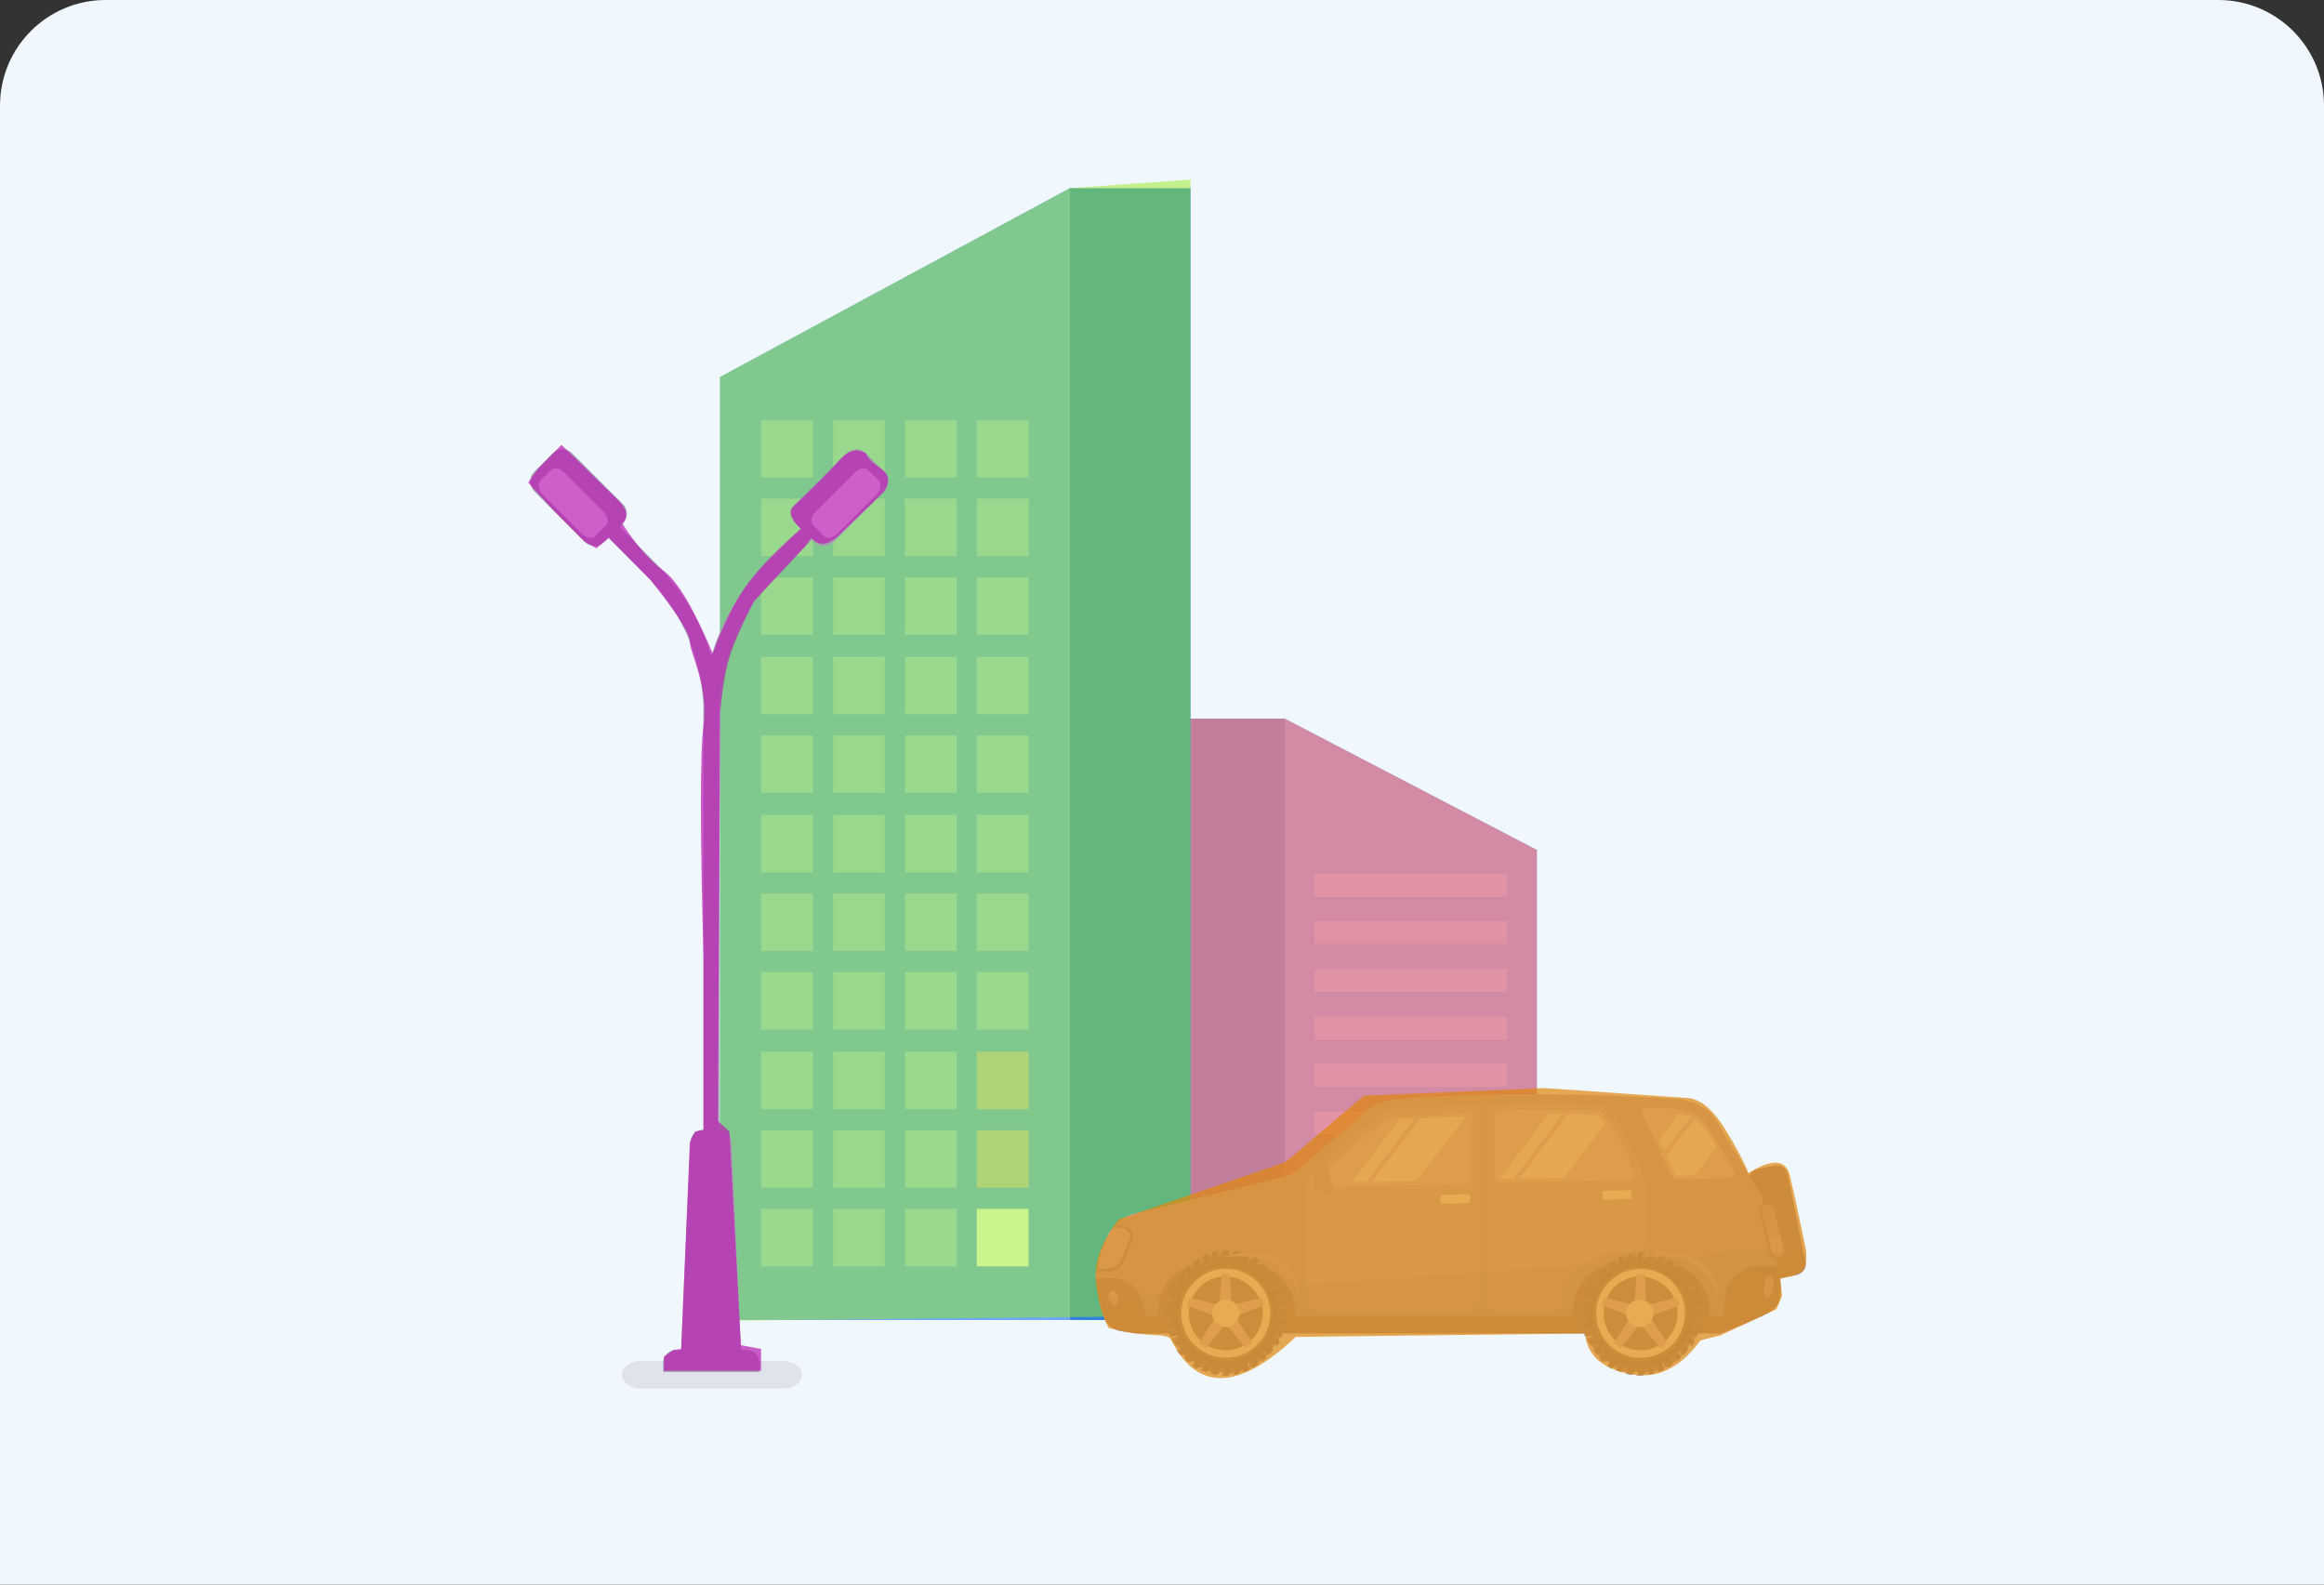 <svg xmlns="http://www.w3.org/2000/svg" xmlns:xlink="http://www.w3.org/1999/xlink" width="220" height="150"><rect width="100%" height="100%" fill="#333333" stroke="none"/><style><![CDATA[.B{fill:#fff}.C{fill:#a39bad}.D{fill-rule:nonzero}.E{fill:#a49dae}.F{fill:#fefefe}.G{fill:#9892a2}.H{fill:#a59daf}.I{fill:#ccc3d9}.J{fill:#d0c7dd}]]></style><defs><path d="M10 0h200c5.523 0 10 4.477 10 10v140H0V10C0 4.477 4.477 0 10 0z" id="A"/><path id="B" d="M59.176 18.403c.065.065.13.194.194.26l.324-.194s0-.065.065-.065v-.065c-.065-.13-.13-.194-.26-.324-.065.13-.065.26-.065.26l-.26.13z"/><path id="C" d="M50.493 21.254c.065-2.462 2.138-4.406 4.6-4.406 2.462.065 4.406 2.138 4.406 4.6-.065 2.462-2.138 4.406-4.6 4.406-2.527-.065-4.47-2.138-4.406-4.6z"/><path id="D" d="M49.975 21.254c.065-2.722 2.333-4.925 5.12-4.86 2.722.065 4.925 2.333 4.86 5.12-.065 2.722-2.333 4.925-5.12 4.86-2.722-.13-4.925-2.398-4.86-5.12zm.065 0c-.065 2.722 2.074 5 4.795 5.054s5-2.074 5.054-4.795-2.074-5-4.795-5.054c-2.722-.13-5 2.074-5.054 4.795z"/><path id="E" d="M58.4 25.142l.26.26s.065 0 .13.065l.26-.26c-.13 0-.26-.065-.26-.065l-.194-.194-.194.194z"/><path id="F" d="M58.982 24.494l.26.194h.13c.065-.13.13-.194.26-.324h-.26l-.194-.13c-.065.13-.13.194-.194.26z"/><path id="G" d="M56.908 26.114c.065-.065.194-.065.26-.13l.13.26s.13.065.194.13l-.39.194c-.065-.065-.13-.065-.13-.065l-.065-.39z"/><path id="H" d="M57.88 25.984l-.194-.324c.065-.065.194-.13.26-.194l.13.194a.67.67 0 0 0 .259.065c-.13.065-.194.13-.324.194h-.065c0 .13-.065.065-.065.065z"/><path id="I" d="M59.5 23.78l.324.194h.13c.065-.13.13-.26.194-.324h-.26l-.26-.13c-.065.065-.065.13-.13.26z"/><path id="J" d="M60.084 20.865v.324h.39s.065-.065.13-.065v-.39c-.13.065-.194.194-.194.194l-.324-.065z"/><path id="K" d="M56.066 26.373c.13 0 .194-.065.324-.065l.065.26.065.065c.065 0 .065.065.13.13-.13.065-.26.065-.39.13l-.13-.13-.065-.39z"/><path id="L" d="M59.824 22.94l.324.13s.065 0 .13-.065c.065-.13.065-.26.13-.39-.13.065-.26.065-.26.065l-.26-.065c0 .13 0 .26-.065.324z"/><path id="M" d="M59.89 20.023c0 .065.065.194.065.324l.39-.065.13-.13c0-.13-.065-.26-.13-.39l-.194.194-.26.065z"/><path id="N" d="M59.63 19.18c.065.065.065.194.13.26l.324-.13s.065-.065.065-.13c-.065-.13-.13-.26-.194-.324-.065.13-.13.194-.13.194l-.194.13z"/><path id="O" d="M60.02 22.096l.39.065s.065 0 .13-.065c0-.13 0-.26.065-.39l-.26.13h-.26c0 .065 0 .13-.065.26z"/><path id="P" d="M50.3 24.235l.324-.194c.065.065.13.194.194.26l-.194.13s-.065.13-.065.26c-.065-.13-.13-.194-.194-.324V24.3c-.065 0-.065-.065-.065-.065z"/><path id="Q" d="M50.234 23.263c.065.065.065.194.13.26l-.26.13s-.065.13-.13.194l-.194-.39c.065-.065.065-.13.065-.13l.39-.065z"/><path id="R" d="M55.16 26.438h.324v.26s.065.13.194.194h-.39c-.065-.065-.065-.13-.065-.13l-.065-.324z"/><path id="S" d="M51.206 24.753l.194.194-.194.194s0 .13-.065.26l-.26-.26c0-.065.065-.13.065-.13l.26-.26z"/><path id="T" d="M49.52 21.513h.39v.324h-.26s-.13.065-.194.194v-.39c0-.065.065-.13.065-.13z"/><path id="U" d="M49.975 22.42c0 .13.065.194.065.324l-.26.065-.065.065c0 .065-.065.065-.13.13-.065-.13-.065-.26-.13-.39l.13-.13.39-.065z"/><path id="V" d="M53.41 26.244c.065 0 .194.065.26.065l-.065.26a.67.67 0 0 0 .065.259c-.13 0-.26-.065-.39-.13 0-.065-.065-.13-.065-.13l.194-.324z"/><path id="W" d="M54.252 26.438c.13 0 .194 0 .324.065v.26l.13.26c-.13 0-.26 0-.39-.065-.065-.065-.065-.13-.065-.13v-.39z"/><path id="X" d="M52.567 25.855c.065.065.194.065.26.13l-.13.26v.26c-.13-.065-.26-.13-.324-.194v-.13l.194-.324z"/><path id="Y" d="M51.854 25.4c.065.065.13.13.26.194l-.13.194v.26c-.13-.065-.194-.13-.324-.26v-.13l.194-.26z"/><path id="Z" d="M51.595 16.848c.13.065.26.065.26.065l.13.194c.065-.065.194-.13.26-.194l-.194-.324s-.065 0-.065-.065h-.065c-.065.194-.194.26-.324.324z"/><path id="a" d="M55.418 16.005v.26c.13 0 .194 0 .324.065l.065-.39s0-.065-.065-.13c-.13 0-.26 0-.39-.065a.67.67 0 0 0 .065.259z"/><path id="b" d="M57.103 16.718c.065.065.194.065.26.13l.194-.324v-.13c-.13-.065-.26-.13-.324-.194v.26l-.13.26z"/><path id="c" d="M56.325 16.135l-.065.26c.13 0 .194.065.26.065l.13-.324s0-.065-.065-.13c-.13-.065-.26-.065-.39-.13.13.13.13.26.13.26z"/><path id="d" d="M53.344 16.005l.194.194.065.26c.065 0 .194-.065.324-.065l-.065-.39-.13-.13c-.13.065-.26.065-.39.13z"/><path id="e" d="M50.947 18.208c-.065.065-.13.13-.194.26l-.194-.13h-.26c.065-.13.13-.194.26-.324h.13l.26.194z"/><path id="f" d="M50.104 19.764c0 .065-.065.194-.065.26l-.26-.065s-.13.065-.26.065c0-.13.065-.26.13-.39.065 0 .13-.065.13-.065l.324.194z"/><path id="g" d="M54.316 15.81c.065.13.194.194.194.194v.26h.324v-.39s-.065-.065-.065-.13c-.194 0-.324 0-.454.065z"/><path id="h" d="M52.437 16.33a.8.8 0 0 1 .194.13l.13.26c.065-.065.194-.065.26-.13l-.13-.324s-.065-.065-.13-.065-.194.065-.324.13z"/><path id="i" d="M50.493 18.92c-.065.065-.065.194-.13.26l-.26-.13h-.26c.065-.13.13-.26.194-.324h.13l.324.194z"/><path id="j" d="M49.9 20.606c0 .13 0 .194-.065.324h-.26l-.26.13c0-.13 0-.26.065-.39.065-.065.13-.065.13-.065h.39z"/><path id="k" d="M57.88 17.172c.065.065.194.13.26.194l.194-.26v-.13c-.13-.065-.194-.13-.324-.26v.26l-.13.194z"/><path id="l" d="M51.595 17.56l-.194.194-.194-.194s-.13 0-.26-.065l.26-.26c.065 0 .13.065.13.065l.26.26z"/><path id="m" d="M58.593 17.7l.194.194.26-.26s0-.065.065-.13l-.26-.26c0 .13-.065.26-.065.26l-.194.194z"/><path id="n" d="M49.52 22.615s-.065 0 0 0c-.065 0-.065 0 0 0-.065-.065-.065-.065 0 0z"/><path id="o" d="M50.752 21.32c0 2.333 1.88 4.212 4.212 4.212s4.212-1.88 4.212-4.212-1.88-4.212-4.212-4.212-4.212 1.88-4.212 4.212z"/><path id="p" d="M15.696 15.94h-2.462c-2.592 0-4.795 2.01-5 4.6.13-2.85 1.36-6.026 7.452-4.6z"/></defs><g fill="none" fill-rule="evenodd"><mask id="q" class="B"><use xlink:href="#A"/></mask><use fill="#f0f7ff" xlink:href="#A"/><g mask="url(#q)"><g class="D"><path fill="#6aa5fe" d="M121.623 125.184h23.86V80.46l-23.86-12.43z"/><path d="M142.67 118.742v2.177h-18.235v-2.177h18.235zm0-4.536v2.177h-18.235v-2.177h18.235zm0-4.536v2.177h-18.235v-2.177h18.235zm0-4.445v2.177h-18.235v-2.177h18.235zm0-4.536v2.177h-18.235v-2.177h18.235zm0-4.445v2.177h-18.235v-2.177h18.235zm0-4.536v2.177h-18.235v-2.177h18.235zm0-4.536v2.177h-18.235v-2.177h18.235zm0-4.445v2.177h-18.235v-2.177h18.235z" opacity=".33" class="B"/><path fill="#3080e0" d="M112.37 68.03h9.253v57.154h-9.253z"/></g><path fill-opacity=".7" fill="#ff7f7f" d="M112.37 68.03h9.253l23.86 12.43v44.725H112.37z"/><g class="D"><path fill="#6aa5fe" d="M101.27 124.957H68.157V35.688l33.113-17.872z"/><path d="M76.957 114.433v5.443h-4.9v-5.443h4.9zm6.804 0v5.443h-4.9v-5.443h4.9zm6.804 0v5.443h-4.9v-5.443h4.9zm-13.608-7.44v5.443h-4.9v-5.443h4.9zm6.804 0v5.443h-4.9v-5.443h4.9zm6.804 0v5.443h-4.9v-5.443h4.9zm-13.608-7.44v5.443h-4.9v-5.443h4.9zm6.804 0v5.443h-4.9v-5.443h4.9zm6.804 0v5.443h-4.9v-5.443h4.9zm-13.608-7.53v5.443h-4.9v-5.443h4.9zm6.804 0v5.443h-4.9v-5.443h4.9zm6.804 0v5.443h-4.9v-5.443h4.9zm6.804 0v5.443h-4.9v-5.443h4.9zm-20.412-7.44v5.443h-4.9v-5.443h4.9zm6.804 0v5.443h-4.9v-5.443h4.9zm6.804 0v5.443h-4.9v-5.443h4.9zm6.804 0v5.443h-4.9v-5.443h4.9zm-20.412-7.44v5.443h-4.9v-5.443h4.9zm6.804 0v5.443h-4.9v-5.443h4.9zm6.804 0v5.443h-4.9v-5.443h4.9zm6.804 0v5.443h-4.9v-5.443h4.9zm-20.412-7.53v5.443h-4.9v-5.443h4.9zm6.804 0v5.443h-4.9v-5.443h4.9zm6.804 0v5.443h-4.9v-5.443h4.9zm6.804 0v5.443h-4.9v-5.443h4.9zm-20.412-7.44v5.443h-4.9V62.18h4.9zm6.804 0v5.443h-4.9V62.18h4.9zm6.804 0v5.443h-4.9V62.18h4.9zm6.804 0v5.443h-4.9V62.18h4.9zm-20.412-7.53v5.443h-4.9V54.65h4.9zm6.804 0v5.443h-4.9V54.65h4.9zm6.804 0v5.443h-4.9V54.65h4.9zm6.804 0v5.443h-4.9V54.65h4.9zM76.957 47.2v5.443h-4.9V47.2h4.9zm6.804 0v5.443h-4.9V47.2h4.9zm6.804 0v5.443h-4.9V47.2h4.9zm6.804 0v5.443h-4.9V47.2h4.9zm-20.412-7.44v5.443h-4.9V39.77h4.9zm6.804 0v5.443h-4.9V39.77h4.9zm6.804 0v5.443h-4.9V39.77h4.9zm6.804 0v5.443h-4.9V39.77h4.9z" opacity=".353" class="B"/><g fill="#c6bdd2"><path d="M92.47 99.555h4.9v5.443h-4.9zm0 7.44h4.9v5.443h-4.9z"/></g><path d="M92.47 114.433h4.9v5.443h-4.9z" class="B"/><path fill="#3080e0" d="M101.27 17.816h11.43v107.14h-11.43z"/></g><path fill-opacity=".5" fill="#97ed1d" d="M68.157 35.688l33.113-17.872L112.7 17v107.568l-44.544.454z"/><g class="D"><path d="M75.9 130.144c0 .708-.762 1.306-1.742 1.306H60.614c-.925 0-1.742-.6-1.742-1.306s.762-1.306 1.742-1.306h13.554c.98 0 1.742.6 1.742 1.306h0z" opacity=".2" class="G"/><g class="H"><path d="M68.07 114.685h-1.47V67.6c0-4.953-1.905-9.58-5.39-13.064L56.64 49.91l1.034-1.034 4.572 4.627a19.8 19.8 0 0 1 5.824 14.098v47.084z"/><path d="M68.07 114.685H66.6V67.6a19.8 19.8 0 0 1 5.824-14.098l4.572-4.627 1.034 1.034-4.572 4.627c-3.484 3.484-5.4 8.1-5.4 13.064v47.084zm-9.143-65.1L57.24 51.27c-.544.544-1.36.544-1.905 0L50.6 46.536c-.544-.544-.544-1.36 0-1.905l1.687-1.687c.544-.544 1.36-.544 1.905 0l4.736 4.736c.544.5.544 1.36 0 1.905z"/></g><path d="M57.348 49.747l-.98.98c-.327.327-.87.218-1.306-.218l-3.7-3.7c-.38-.38-.5-.98-.218-1.306l.98-.98c.327-.327.87-.218 1.306.218l3.7 3.7c.435.38.5.98.218 1.306z" class="B"/><path d="M75.365 49.584l1.687 1.687c.544.544 1.36.544 1.905 0l4.736-4.736c.544-.544.544-1.36 0-1.905l-1.687-1.687c-.544-.544-1.36-.544-1.905 0l-4.736 4.736c-.5.5-.5 1.36 0 1.905z" class="H"/><path d="M76.998 49.747l.98.98c.327.327.87.218 1.306-.218l3.7-3.7c.38-.38.5-.98.218-1.306l-.98-.98c-.327-.327-.87-.218-1.306.218l-3.7 3.7c-.435.38-.544.98-.218 1.306z" class="B"/><g class="H"><path d="M70.14 127.857h-5.66l.87-19.76c.054-.653.544-1.143 1.198-1.143h1.524c.653 0 1.143.5 1.198 1.143l.87 19.76z"/><path d="M71.882 129.87h-9.1V129a1.21 1.21 0 0 1 1.198-1.198h6.695A1.21 1.21 0 0 1 71.882 129v.87z"/></g></g><path d="M62.846 129.762h9.2v-2.068l-1.905-.354-1.09-20.22-1.09-1.007.218-38.674c.2-2.268.5-4.01.87-5.23s1.144-2.977 2.32-5.275l4.812-5.172.625-.844c.748.852 1.662.724 2.74-.382l4.144-4c.592-.918.48-1.653-.34-2.204s-1.267-1.014-1.35-1.39c-.835-.565-1.706-.333-2.613.696s-2.372 2.492-4.395 4.39c-.3.403-.178.922.367 1.556s.697.788.455.46c-2.412 2.132-4.16 3.966-5.244 5.5s-2.117 3.638-3.1 6.31c-1.82-4.294-3.364-6.894-4.63-7.8s-2.574-2.396-3.92-4.47c.636-.69.414-1.517-.666-2.477l-5.1-4.997-2.18 2.222L50 45.675l2.47 2.713 2.864 2.883 1.133.634 1.153-.99 3.938 3.962c2.494 3.125 3.74 5.07 3.74 5.83 0 1.144 1.807 4.205 1.302 7.968-.337 2.51-.337 9.86 0 22.057v16.22l-.81.163-.49 1.047-.82 19.528-.753.11-.88.634v1.325z" fill="#bb20b5" opacity=".72"/><g transform="matrix(-1 0 0 1 171 103)"><g class="D"><path d="M2.54 18.014L.92 17.7c-.583-.13-.972-.713-.842-1.23l1.685-8.294c.13-.583.648-.972 1.23-.842l1.62.324c.583.13.972.713.842 1.23l-1.685 8.294c-.065.583-.648.972-1.23.842z" class="C"/><path d="M2.606 17.7l-.13 1.685c.13.583.39 1.037.778 1.5.26.324.583.583.972.713.13.065.26.13.39.13l3.5 1.5h55.274l1.426-.194c.778-.13 1.5-.648 1.685-1.426 0-.065.065-.13.065-.194l.13-.39.39-1.944.13-.778c0-.065 0-.194.065-.26v-.39c0-.13-.065-.26-.065-.324 0 0 0-.065-.065-.065l-1.36-3.564c-.065-.194-.13-.324-.194-.454-.065-.065-.13-.194-.194-.26-.13-.13-.26-.324-.39-.39-.065-.065-.13-.13-.26-.194 0 0-.065 0-.065-.065-.065-.065-.13-.065-.194-.13-.065 0-.13-.065-.194-.065s-.065-.065-.13-.065c-.13-.065-.194-.065-.324-.13L48.938 8.23c-.26-.13-.518-.26-.778-.454l-6.415-5.508c-.907-.842-1.555-.972-2.98-1.23-8.165-.648-18.08-.583-26.31 0-1.685 0-3.24.842-4.082 2.268L4.16 10.368l-.065.39-1.23 5.378v.065c-.065.194-.065.39-.065.583-.26.324-.26.583-.194.907z" fill="#c1b9cd"/><path d="M30.924 20.088V2.203a.65.65 0 0 1 .648-.648l6.87.39c1.426.194 1.814.324 2.527.972h0l5.378 4.6c.648.583 1.037 1.36 1.037 2.203v10.303c0 .583-.454 1.037-1.037 1.037H31.96c-.583 0-1.037-.454-1.037-.972z" class="I"/><path d="M31.636 2.592v6.026a.44.44 0 0 0 .454.454l14.062.324c.26 0 .454-.26.324-.518s-.324-.518-.583-.778l-5.378-4.6c-.518-.518-.778-.583-2.138-.778l-6.415-.324c-.194-.13-.324 0-.324.194z" fill="#ddd3ea"/><path d="M63.842 14.515l.842 2.01c.13.39.583.648 1.102.778.13 0 .26.065.39.065h.713c.065 0 .13 0 .194-.065 0 0 0-.065-.065-.065l-1.36-3.564c-.065-.194-.13-.324-.194-.454-.065-.065-.13-.194-.194-.26h-.194c-.518 0-.907.194-1.166.518-.194.26-.194.648-.065 1.037z" class="C"/><path d="M64.1 14.385h0l.842 2.01c.13.324.518.518.907.648.13 0 .194.065.324.065h.713c.26 0 .26-.518-.065-1.5-.26-.778-.518-1.23-.842-1.944-.13-.26-.39-.454-.648-.454h-.26c-.842 0-1.23.518-.972 1.166z" class="J"/><g class="C"><path d="M4.226 21.578c.13.065.26.13.39.13l3.5 1.5h55.274l1.426-.194c.778-.13 1.5-.648 1.685-1.426H4.226z"/><path d="M61.963 23.198h1.426l1.426-.194c.778-.13 1.5-.648 1.685-1.426 0-.065.065-.13.065-.194l.13-.4.4-1.944.13-.778c0-.065 0-.194.065-.26h-1.62c-1.296 0-2.398.842-2.722 2.074l-.972 3.1zm-59.55-4.212c.065 1.037.065 1.36.713 1.944.778.713 4.925 2.268 4.925 2.268l-.454-3.953c-.4-1.426-1.62-2.398-3.1-2.398H2.54c0 .26-.13 2.138-.13 2.138z"/></g><g class="J"><path d="M65.138 19.893c-.065.4.065.713.324.713s.518-.324.583-.713-.065-.713-.324-.713c-.26-.065-.518.324-.583.713zm-61.106-1.1c.065.583-.065 1.037-.324 1.037s-.518-.454-.583-1.037.065-1.037.324-1.037c.26-.065.518.454.583 1.037z"/></g><path d="M2.606 16.2H2.8a.63.63 0 0 0 .648-.518l.972-4.018c.065-.194 0-.39-.13-.583-.13-.13-.324-.26-.518-.26L2.606 16.2z" class="C"/><path d="M2.412 13.996l1.166.26-.324 1.36c-.065.194-.194.324-.39.324h-.26c-.324 0-.583-.324-.454-.583l.26-1.36z" class="J"/><g fill="#c1b9cd"><path d="M3.06 11.47c.065-.194.26-.4.454-.4h.324c.26 0 .454.26.4.518l-.648 2.657-1.166-.26.648-2.527zm43.6-2.528c.065.972-.907.972-1.685 1.037h-.26l.842-3.564c.583.26 1.037 1.685 1.102 2.527z"/></g><g opacity=".75" class="B"><path d="M32.22 2.656l4.73 6.156 4.212.065-4.6-6.026-4.342-.194zm4.86.194l4.536 6.026h1.36l-4.47-5.962h-.194c-.4 0-.778 0-1.23-.065z"/></g><path d="M48.355 23.198h13.22l-.13-1.62-.13-1.037c-.194-2.203-2.074-3.888-4.277-3.888H52.76c-2.268 0-4.082 1.75-4.277 3.953l-.065.972-.065 1.62z" class="C"/><path d="M19.843 1.5l5.702-.065 3.888.065a.79.79 0 0 1 .778.778v18.08a.72.72 0 0 1-.713.713h-5.702c-.324 0-.648-.26-.648-.583v-.065c-.26-2.722-2.592-4.86-5.314-4.86h-.842a1.95 1.95 0 0 1-1.944-1.944V9.784c-.065 0 2.333-8.165 4.795-8.294z" class="I"/><g fill="#ddd3ea"><path d="M12.26 8.618l-5.12-.13c-.324 0-.518-.324-.324-.648L9.28 3.758c.972-1.5 1.75-1.88 5.832-1.88.324 0 .518.324.4.583L12.78 8.294c-.194.194-.324.324-.518.324zm4.343.065l12.506.26a.42.42 0 0 0 .389-.389V2.592c0-.324-.065-.454-.4-.454-.842 0-1.36 0-2.203-.065h-4.47l-2.527.065a.7.7 0 0 0-.454.194c-.972.648-2.203 3.1-3.175 5.832-.065.26.065.518.324.518z"/></g><path d="M9.086 23.198h13.22l-.13-1.62-.13-1.037c-.194-2.203-2.074-3.888-4.277-3.888h-4.277c-2.268 0-4.147 1.75-4.277 3.953l-.065.972-.065 1.62z" class="C"/><g class="B"><path d="M32.025 10.886l2.398.065a.17.17 0 0 0 .194-.194v-.454a.17.17 0 0 0-.194-.194l-2.398-.065a.17.17 0 0 0-.194.194v.454a.17.17 0 0 0 .194.194zm-15.293-.39l2.398.065a.17.17 0 0 0 .194-.194v-.454a.17.17 0 0 0-.194-.194l-2.398-.065a.17.17 0 0 0-.194.194v.454c0 .13.13.194.194.194z"/></g><path d="M.338 15.228l66.485 4.795-.194.972-.13.39c0 .065 0 .13-.065.194-.194.778-.907 1.36-1.685 1.426l-1.426.194h-55.2S3.902 21.643 3.19 20.93c-.648-.583-.648-.907-.713-1.944 0 0 0-.454.065-.972L.986 17.7c-.583-.13-.972-.713-.842-1.23l.194-1.23z" fill="#8e8796" opacity=".15"/><path d="M49.845 21.513v.324h-.26s-.13.065-.194.194l-.065.065c0 .194.065.324.065.518v.065l.194-.194.39-.065c0 .13.065.194.065.324l-.194.065h-.065l-.065.065c0 .065-.065.065-.13.13l-.065.065.194.583s0-.065.065-.065c.065-.065.065-.13.065-.13l.324-.13c.065.065.065.194.13.26l-.26.13s-.065.13-.13.194c0 .065 0 .065-.065.065.065.194.194.324.324.518v-.13c0-.065.065-.065.065-.065l.324-.194c.065.065.13.194.194.26l-.194.13s-.065.13-.065.26v.065c.13.13.26.324.39.454v-.065c0-.065.065-.13.065-.13l.26-.26.194.194-.194.194s0 .13-.065.26v.065c.13.13.324.26.454.39v-.194l.194-.26c.065.065.13.13.26.194l-.13.194v.324l.518.324v-.194l.194-.324c.065.065.194.065.26.13l-.13.26v.324l.583.194v-.065c0-.065-.065-.13-.065-.13l.13-.324c.065 0 .194.065.26.065l-.065.26a.67.67 0 0 0 .065.259v.065c.194.065.39.065.583.13v-.065c-.065-.065-.065-.13-.065-.13l.065-.39c.13 0 .194 0 .324.065v.26l.13.26c0 .065 0 .065.065.065h.583s0-.065-.065-.065c-.065-.065-.065-.13-.065-.13v-.39h.324v.26s.065.13.194.194l.065.065c.194 0 .39-.065.583-.13 0 0-.065 0-.065-.065l-.13-.13-.065-.39c.13 0 .194-.065.324-.065l.065.26.065.065c.065 0 .065.065.13.13l.065.065.583-.194s-.065 0-.065-.065c-.065-.065-.13-.065-.13-.065l-.13-.324c.065-.065.194-.065.26-.13l.13.26s.13.065.194.13c.065 0 .065 0 .065.065.194-.065.324-.194.518-.324h-.13c-.065 0-.065-.065-.065-.065l-.194-.324c.065-.065.194-.13.26-.194l.13.194a.67.67 0 0 0 .259.065h.065c.13-.065.194-.13.26-.26.065-.065.13-.065.194-.13h-.065c-.065 0-.13-.065-.13-.065l-.26-.26.194-.194.194.194s.13 0 .26.065h.065c.13-.13.26-.324.39-.454h-.194l-.454-.324c.065-.065.13-.13.194-.26l.194.13h.324l.324-.518h-.194l-.324-.194c.065-.065.065-.194.13-.26l.26.13h.324l.194-.583h-.065c-.065 0-.13.065-.13.065l-.324-.13c0-.065.065-.194.065-.26l.26.065s.13-.065.26-.065h.065c.065-.194.065-.39.13-.583h-.065c-.065.065-.13.065-.13.065l-.39-.065c0-.13 0-.194.065-.324h.26l.26-.13c.065 0 .065 0 .065-.065v-.583s-.065 0-.065.065c-.065.065-.13.065-.13.065h-.39v-.324h.26s.13-.065.194-.194l.065-.065c0-.194-.065-.39-.13-.583 0 0 0 .065-.065.065l-.13.13-.39.065c0-.13-.065-.194-.065-.324l.26-.065.065-.065c0-.065.065-.065.13-.13l.065-.065-.194-.583s0 .065-.065.065c-.065.065-.065.13-.065.13l-.324.13c-.065-.065-.065-.194-.13-.26l.26-.13s.065-.13.13-.194c0-.065 0-.065.065-.065-.065-.194-.194-.324-.324-.518v.13c0 .065-.065.065-.065.065l-.324.194c-.065-.065-.13-.194-.194-.26l.194-.13s.065-.13.065-.26v-.065c-.13-.13-.26-.324-.39-.454v.065c0 .065-.065.13-.065.13l-.26.26-.194-.194.194-.194s0-.13.065-.26v-.065c-.13-.13-.324-.26-.454-.39v.194l-.194.26c-.065-.065-.13-.13-.26-.194l.13-.194v-.324l-.518-.324v.194l-.194.324c-.065-.065-.194-.065-.26-.13l.13-.26v-.324l-.583-.194v.065c0 .065.065.13.065.13l-.13.324c-.065 0-.194-.065-.26-.065l.065-.26s-.065-.13-.065-.26v-.065c-.194-.065-.39-.065-.583-.13v.065c.065.065.065.13.065.13l-.065.39c-.13 0-.194 0-.324-.065v-.26l-.13-.26c0-.065 0-.065-.065-.065h-.583s0 .065.065.065c.065.065.065.13.065.13v.39h-.324v-.26s-.065-.13-.194-.194l-.065-.065c-.194 0-.39.065-.583.13 0 0 .065 0 .065.065l.13.13.065.39c-.13 0-.194.065-.324.065l-.065-.26-.065-.065c-.065 0-.065-.065-.13-.13l-.065-.065-.583.194s.065 0 .065.065c.065.065.13.065.13.065l.13.324c-.065.065-.194.065-.26.13l-.13-.26s-.13-.065-.194-.13c-.065 0-.065 0-.065-.065-.194.065-.324.194-.518.324h.13c.065 0 .065.065.065.065l.194.324c-.065.065-.194.13-.26.194l-.13-.194s-.13-.065-.26-.065H51.4c-.13.13-.26.194-.39.324l-.065.065h.065c.065 0 .13.065.13.065l.26.26-.194.194-.194-.194s-.13 0-.26-.065h-.065c-.13.13-.26.324-.39.454h.194l.26.194c-.065.065-.13.13-.194.26l-.194-.13h-.324l-.324.518h.194l.324.194c-.065.065-.065.194-.13.26l-.26-.13h-.324l-.194.583h.065c.065 0 .13-.065.13-.065l.324.13c0 .065-.065.194-.065.26l-.26-.065s-.13.065-.26.065h-.065c-.065.194-.065.39-.13.583h.065c.065-.065.13-.065.13-.065l.648.26c0 .13 0 .194-.065.324h-.26l-.26.13c-.065 0-.065 0-.065.065v.583s.065 0 .065-.065c.065-.065.13-.065.13-.065l.39-.065z" fill="#9891a1"/><g class="E"><use xlink:href="#B"/><use xlink:href="#C"/><use xlink:href="#D"/><use xlink:href="#E"/><use xlink:href="#F"/><use xlink:href="#G"/><use xlink:href="#H"/><use xlink:href="#I"/><use xlink:href="#J"/><use xlink:href="#K"/><use xlink:href="#L"/><use xlink:href="#M"/><use xlink:href="#N"/><use xlink:href="#O"/><use xlink:href="#P"/><use xlink:href="#Q"/><use xlink:href="#R"/><use xlink:href="#S"/><use xlink:href="#T"/><use xlink:href="#U"/><use xlink:href="#V"/><use xlink:href="#W"/><use xlink:href="#X"/><use xlink:href="#Y"/><use xlink:href="#Z"/><use xlink:href="#a"/><use xlink:href="#b"/><use xlink:href="#c"/><use xlink:href="#d"/><use xlink:href="#e"/><use xlink:href="#f"/><use xlink:href="#g"/><use xlink:href="#h"/><use xlink:href="#i"/><use xlink:href="#j"/><use xlink:href="#k"/><use xlink:href="#l"/><use xlink:href="#m"/></g><use xlink:href="#m" opacity=".1" class="G"/><g opacity=".15" fill="#9b94a4"><use xlink:href="#n"/></g><use xlink:href="#o" class="F"/><path d="M51.465 21.32c0 1.944 1.555 3.5 3.5 3.5s3.5-1.555 3.5-3.5-1.555-3.5-3.5-3.5c-1.88.065-3.5 1.62-3.5 3.5z" class="E"/><g fill="#e1d7ef"><path d="M54.77 21.902l.39-1.166-3.63-.907-.194.713z"/><path d="M55.483 21.708l-.972-.713-2.074 3.1.648.518z"/><path d="M55.483 20.995l-.972.713 2.333 2.916.648-.518z"/><path d="M54.77 20.736l.39 1.166 3.5-1.36-.26-.713z"/><path d="M54.38 21.32h1.23l-.26-3.694h-.778z"/></g><circle cx="54.964" cy="21.319" r="1.296" class="F"/><path d="M10.576 21.513v.324h-.26s-.13.065-.194.194l-.065.065c0 .194.065.324.065.518v.065l.194-.194.39-.065c0 .13.065.194.065.324l-.194.065h-.065l-.065.065c0 .065-.065.065-.13.13l-.065.065.194.583s0-.065.065-.065c.065-.065.065-.13.065-.13l.324-.13c.065.065.065.194.13.26l-.26.13s-.065.13-.13.194c0 .065 0 .065-.065.065.065.194.194.324.324.518v-.13c0-.065.065-.065.065-.065l.324-.194c.065.065.13.194.194.26l-.194.13s-.065.13-.065.26v.065c.13.13.26.324.39.454v-.065c0-.065.065-.13.065-.13l.26-.26.194.194-.194.194s0 .13-.065.26v.065c.13.13.324.26.454.39v-.194l.194-.26c.065.065.13.13.26.194l-.13.194v.324l.518.324v-.194l.194-.324c.065.065.194.065.26.13l-.13.26v.324l.583.194v-.065c0-.065-.065-.13-.065-.13l.13-.324c.065 0 .194.065.26.065l-.065.26a.67.67 0 0 0 .065.259v.065c.194.065.39.065.583.13v-.065c-.065-.065-.065-.13-.065-.13l.065-.39c.13 0 .194 0 .324.065v.26l.13.26c0 .065 0 .065.065.065h.583s0-.065-.065-.065c-.065-.065-.065-.13-.065-.13v-.39h.324v.26s.065.13.194.194l.065.065c.194 0 .39-.065.583-.13 0 0-.065 0-.065-.065l-.13-.13-.065-.39c.13 0 .194-.065.324-.065l.065.26.065.065c.065 0 .065.065.13.13l.065.065.583-.194s-.065 0-.065-.065c-.065-.065-.13-.065-.13-.065l-.13-.324c.065-.065.194-.065.26-.13l.13.26s.13.065.194.13c.065 0 .065 0 .065.065.194-.065.324-.194.518-.324h-.13c-.065 0-.065-.065-.065-.065l-.194-.324c.065-.065.194-.13.26-.194l.13.194a.67.67 0 0 0 .259.065h.065c.13-.065.194-.13.26-.26.065-.065.13-.065.194-.13h-.065c-.065 0-.13-.065-.13-.065l-.39-.324.194-.194.194.194s.13 0 .26.065h.065c.13-.13.26-.324.39-.454h-.194l-.324-.26c.065-.065.13-.13.194-.26l.194.13h.324l.324-.518h-.194l-.324-.194c.065-.065.065-.194.13-.26l.26.13h.324l.194-.583h-.065c-.065 0-.13.065-.13.065l-.324-.13c0-.065.065-.194.065-.26l.26.065s.13-.065.26-.065h.065c.065-.194.065-.39.13-.583h-.065c-.065.065-.13.065-.13.065h-.454c0-.13 0-.194.065-.324h.26l.26-.13c.065 0 .065 0 .065-.065v-.583s-.065 0-.065.065c-.065.065-.13.065-.13.065h-.39V20.8h.26s.13-.065.194-.194l.065-.065c0-.194-.065-.39-.13-.583 0 0 0 .065-.065.065l-.13.13-.39.065c0-.13-.065-.194-.065-.324l.26-.065.065-.065c0-.065.065-.065.13-.13l.065-.065-.194-.583s0 .065-.065.065c-.065.065-.065.13-.065.13l-.324.13c-.065-.065-.065-.194-.13-.26l.26-.13s.065-.13.13-.194c0-.065 0-.065.065-.065-.065-.194-.194-.324-.324-.518v.13c0 .065-.065.065-.065.065l-.324.324c-.065-.065-.13-.194-.194-.26l.194-.13s.065-.13.065-.26v-.065c-.13-.13-.26-.324-.39-.454v.065c0 .065-.065.13-.065.13l-.26.26-.194-.194.194-.194s0-.13.065-.26v-.065c-.13-.13-.324-.26-.454-.39v.194l-.194.26c-.065-.065-.13-.13-.26-.194l.13-.194v-.324l-.518-.324v.194l-.194.324c-.065-.065-.194-.065-.26-.13l.13-.26v-.324l-.583-.194v.065c0 .065.065.13.065.13l-.13.324c-.065 0-.194-.065-.26-.065l.065-.26s-.065-.13-.065-.26v-.065c-.194-.065-.39-.065-.583-.13v.065c.065.065.065.13.065.13l-.065.39c-.13 0-.194 0-.324-.065v-.26l-.13-.26c0-.065 0-.065-.065-.065h-.583s0 .065.065.065c.065.065.065.13.065.13v.39h-.324v-.26s-.065-.13-.194-.194l-.065-.065c-.194 0-.39.065-.583.13 0 0 .065 0 .065.065l.13.13.065.39c-.13 0-.194.065-.324.065l-.065-.26-.065-.065c-.065 0-.065-.065-.13-.13l-.065-.065-.583.194s.065 0 .065.065c.065.065.13.065.13.065l.13.324c-.065.065-.194.065-.26.13l-.13-.26s-.13-.065-.194-.13c-.065 0-.065 0-.065-.065-.194.065-.324.194-.518.324h.13c.065 0 .065.065.065.065l.194.324c-.065.065-.194.13-.26.194l-.13-.194s-.13-.065-.26-.065h-.065c-.13.13-.26.194-.39.324l-.065.065h.065c.065 0 .13.065.13.065l.26.26-.194.194-.194-.194s-.13 0-.26-.065h-.065c-.13.13-.26.324-.39.454h.194l.26.194c-.065.065-.13.13-.194.26l-.194-.13h-.324l-.324.518h.194l.324.194c-.065.065-.065.194-.13.26l-.26-.13h-.324l-.194.583h.065c.065 0 .13-.065.13-.065l.324.13c0 .065-.065.194-.065.26l-.26-.065s-.13.065-.26.065h-.065c-.065.194-.065.39-.13.583H9.8c.065-.065.13-.065.13-.065l.39.065c0 .13 0 .194-.065.324h-.26l-.26.13c-.065 0-.065 0-.065.065v.583s.065 0 .065-.065c.065-.065.13-.065.13-.065l.713-.065z" fill="#9891a1"/><g class="E"><use xlink:href="#B" x="-39.268"/><use xlink:href="#C" x="-39.269"/><use xlink:href="#D" x="-39.269"/><use xlink:href="#E" x="-39.27"/><use xlink:href="#F" x="-39.269"/><use xlink:href="#G" x="-39.268"/><use xlink:href="#H" x="-39.268"/><use xlink:href="#I" x="-39.268"/><use xlink:href="#J" x="-39.269"/><use xlink:href="#K" x="-39.269"/><use xlink:href="#L" x="-39.268"/><use xlink:href="#M" x="-39.27"/><use xlink:href="#N" x="-39.27"/><use xlink:href="#O" x="-39.27"/><use xlink:href="#P" x="-39.27"/><use xlink:href="#Q" x="-39.269"/><use xlink:href="#R" x="-39.26"/><use xlink:href="#S" x="-39.334"/><use xlink:href="#T" x="-39.268"/><use xlink:href="#U" x="-39.269"/><use xlink:href="#V" x="-39.27"/><use xlink:href="#W" x="-39.269"/><use xlink:href="#X" x="-39.269"/><use xlink:href="#Y" x="-39.334"/><use xlink:href="#Z" x="-39.269"/><use xlink:href="#a" x="-39.268"/><use xlink:href="#b" x="-39.269"/><use xlink:href="#c" x="-39.269"/><use xlink:href="#d" x="-39.268"/><use xlink:href="#e" x="-39.269"/><use xlink:href="#f" x="-39.268"/><use xlink:href="#g" x="-39.268"/><use xlink:href="#h" x="-39.269"/><use xlink:href="#i" x="-39.269"/><use xlink:href="#j" x="-39.26"/><use xlink:href="#k" x="-39.268"/><use xlink:href="#l" x="-39.335"/><use xlink:href="#m" x="-39.269"/></g><use xlink:href="#m" x="-39.269" opacity=".1" class="G"/><g opacity=".15" fill="#9b94a4"><use xlink:href="#n" x="-39.268"/></g><use xlink:href="#o" x="-39.268" class="F"/><path d="M12.196 21.32c0 1.944 1.555 3.5 3.5 3.5s3.5-1.555 3.5-3.5-1.555-3.5-3.5-3.5c-1.944.065-3.5 1.62-3.5 3.5z" class="E"/><g fill="#e1d7ef"><path d="M15.5 21.902l.39-1.166-3.63-.907-.26.713z"/><path d="M16.214 21.708l-.972-.713-2.074 3.1.648.518z"/><path d="M16.214 20.995l-.972.713 2.333 2.916.648-.518z"/><path d="M15.5 20.736l.39 1.166 3.5-1.36-.26-.713z"/><path d="M15.112 21.32h1.23l-.26-3.694h-.778z"/></g><path d="M14.464 21.32a1.3 1.3 0 0 0 1.296 1.296 1.3 1.3 0 0 0 1.296-1.296 1.3 1.3 0 0 0-1.296-1.296c-.778.065-1.296.648-1.296 1.296z" class="F"/><g class="I"><use xlink:href="#p"/><use xlink:href="#p" x="39.592"/></g><g class="B"><g opacity=".75"><path d="M19 3.304l3.953 5.184 4.212.065-4.6-6.1h-.13l-2.527.065c-.065 0-.13 0-.26.13-.194.13-.4.324-.648.648zm4.083-.842l4.6 6.1h1.36l-4.6-6.1h-1.36z"/></g><g opacity=".75"><path d="M8.503 5.637l2 2.592 1.814.065s.065 0 .065-.065l.842-1.88-2.657-3.434c-.454.26-.713.648-1.037 1.102s-.713 1.037-1.037 1.62zm2.462-2.917l2.462 3.24.518-1.102L12.13 2.46c-.518.065-.842.13-1.166.26z"/></g></g></g><path d="M2.304 19.63c.002.082.183.52.544 1.315l5.33 2.48 1.847.454c1.944 2.678 4.212 3.737 6.804 3.175s3.964-1.836 4.115-3.823l27.4.324c5.387 5.09 9.307 5.2 11.76.324.304-.603 1.226-.395 3.383-.648.518-.06 1.372-.234 2.563-.518.643-1.212 1.048-2.703 1.215-4.47s-.552-3.705-2.155-5.81L49.295 6.998 41.875.713 24.768 0 10.966.965C9.878 1.2 8.836 2.098 7.84 3.66S6.057 6.684 5.483 8.04C3.238 6.655 1.93 6.74 1.56 8.294s-.886 3.93-1.545 7.128c-.052.936.038 1.55.27 1.844s.963.55 2.192.773l-.172 1.592z" fill-opacity=".7" fill="#e08709"/></g></g></g></svg>